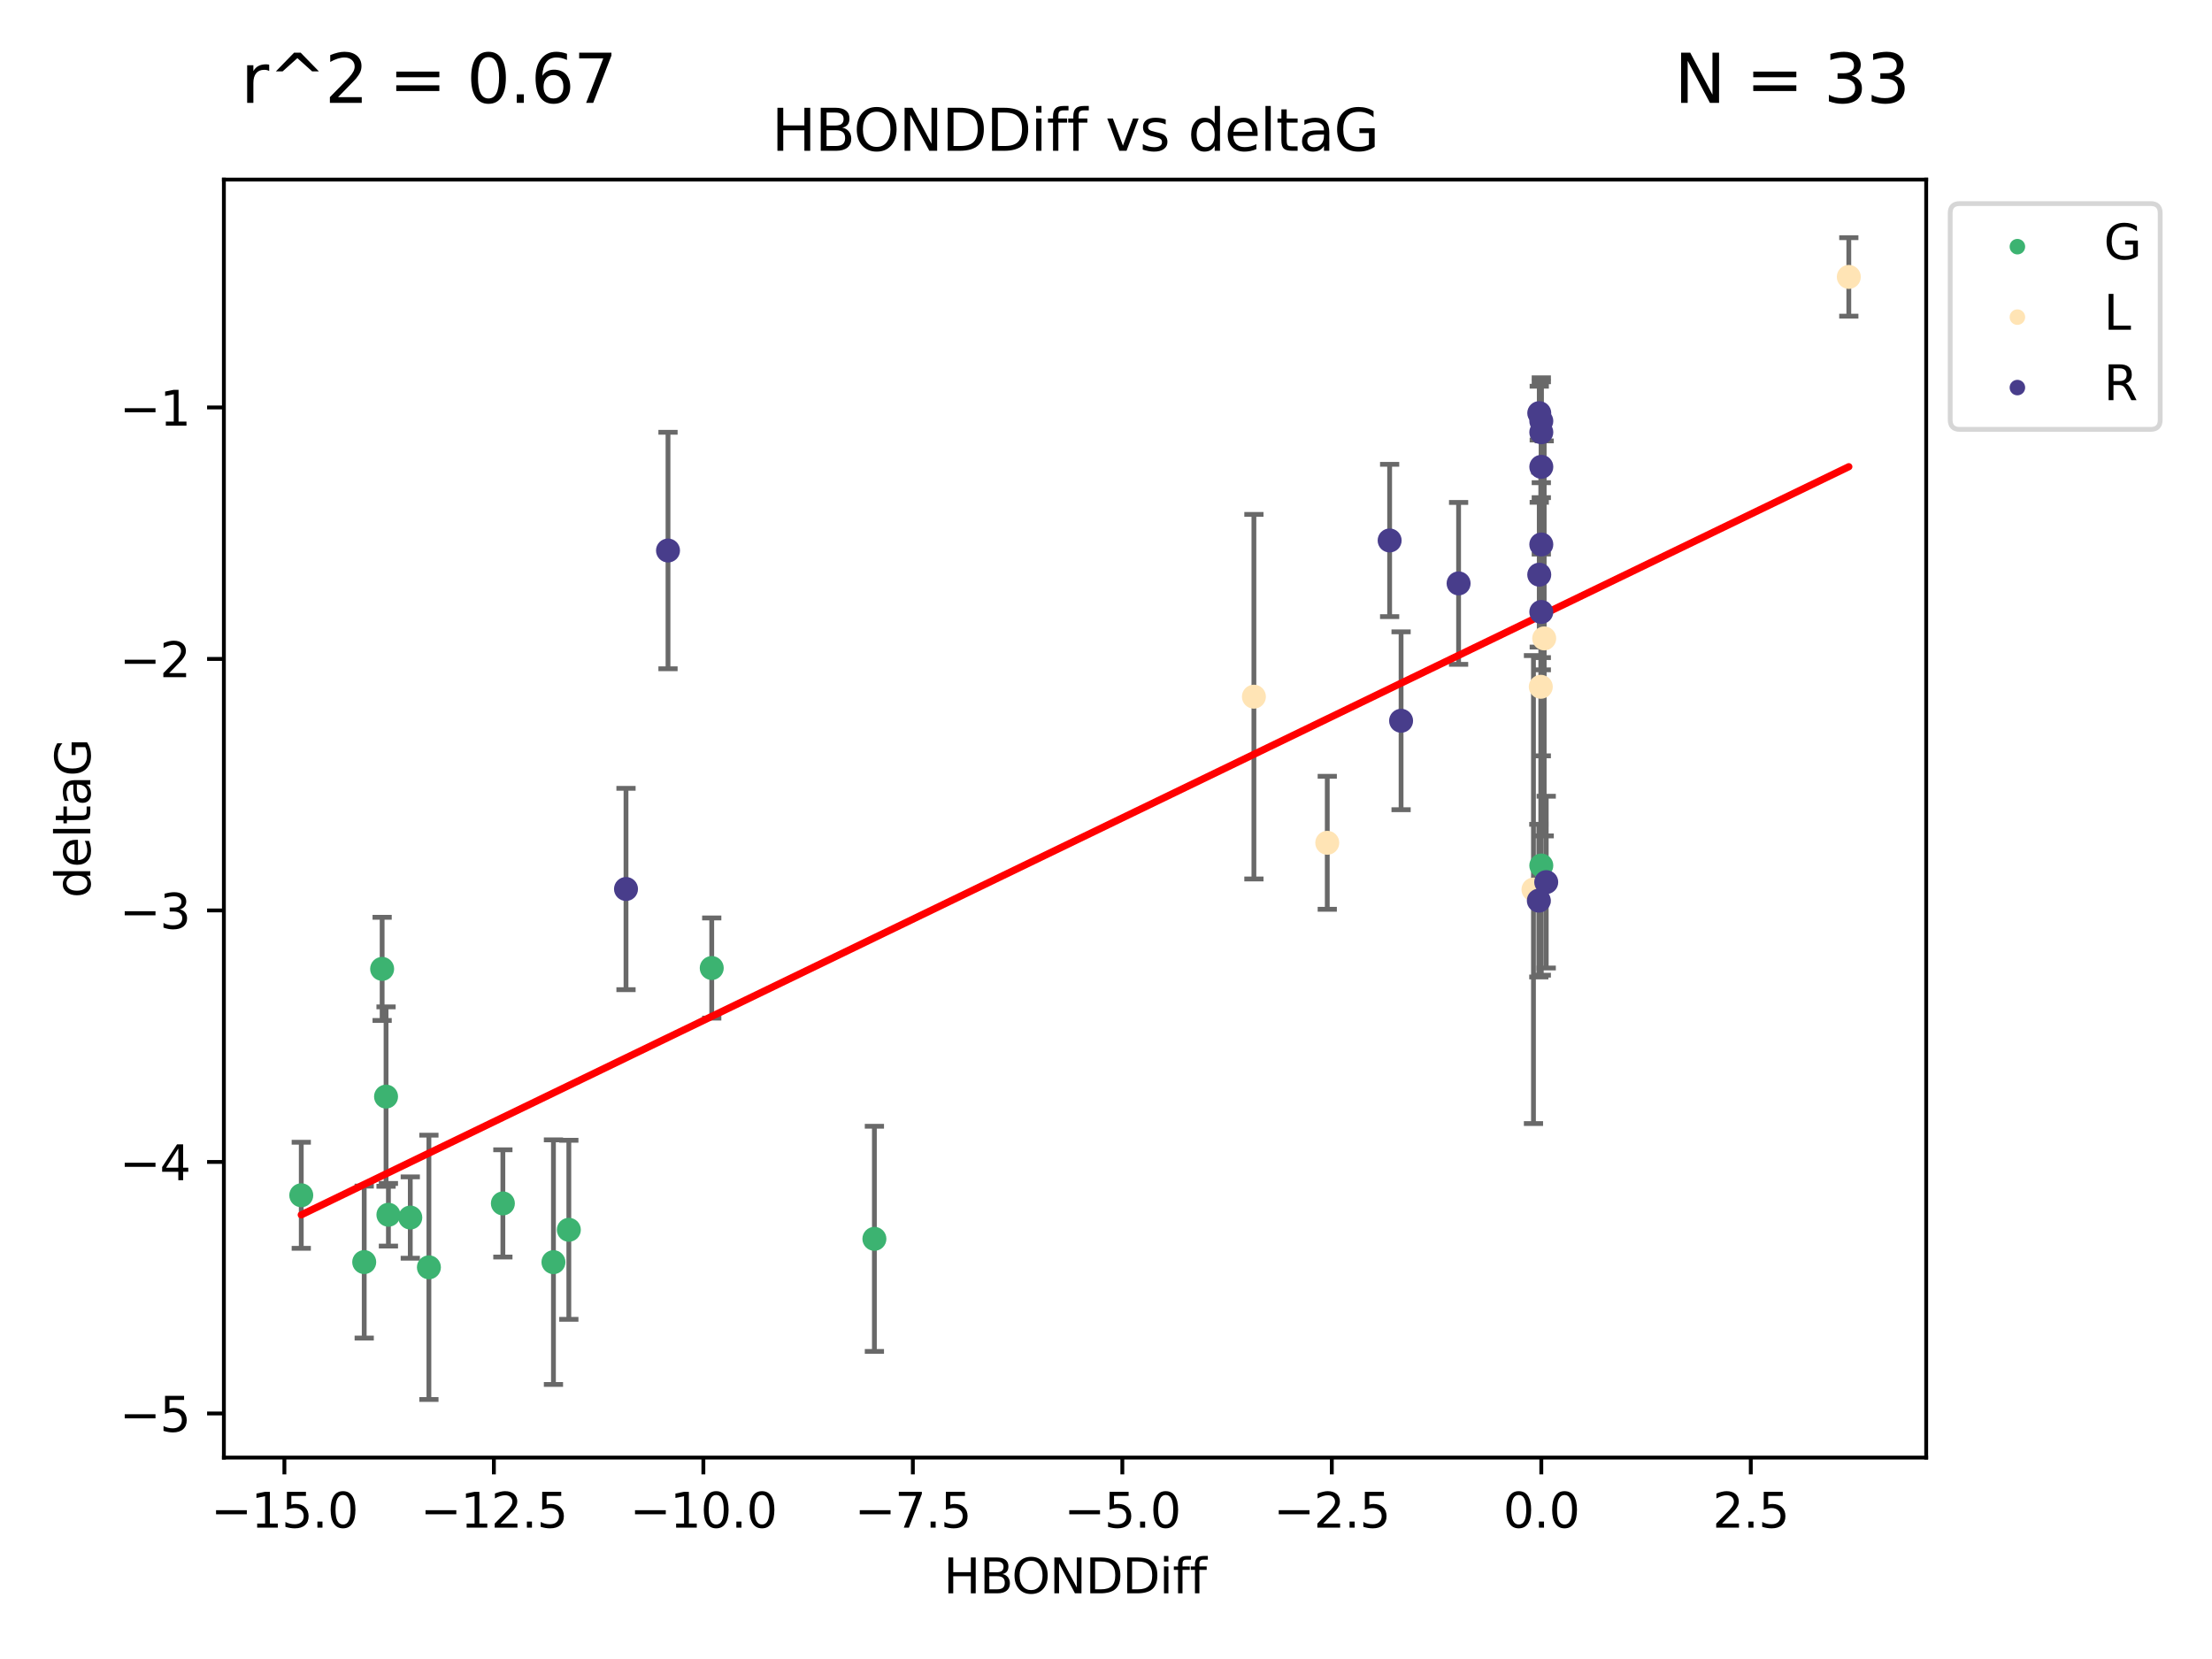 <?xml version="1.0" encoding="utf-8" standalone="no"?>
<!DOCTYPE svg PUBLIC "-//W3C//DTD SVG 1.1//EN"
  "http://www.w3.org/Graphics/SVG/1.1/DTD/svg11.dtd">
<svg xmlns:xlink="http://www.w3.org/1999/xlink" width="460.8pt" height="345.6pt" viewBox="0 0 460.8 345.6" xmlns="http://www.w3.org/2000/svg" version="1.1">
 <defs>
  <style type="text/css">*{stroke-linejoin: round; stroke-linecap: butt}</style>
 </defs>
 <g id="figure_1">
  <g id="patch_1">
   <path d="M 0 345.6 
L 460.8 345.6 
L 460.8 0 
L 0 0 
z
" style="fill: #ffffff"/>
  </g>
  <g id="axes_1">
   <g id="patch_2">
    <path d="M 46.64 303.64 
L 401.26 303.64 
L 401.26 37.411 
L 46.64 37.411 
z
" style="fill: #ffffff"/>
   </g>
   <g id="PathCollection_1">
    <defs>
     <path id="m0c846eb239" d="M 0 1.118 
C 0.297 1.118 0.581 1 0.791 0.791 
C 1 0.581 1.118 0.297 1.118 0 
C 1.118 -0.297 1 -0.581 0.791 -0.791 
C 0.581 -1 0.297 -1.118 0 -1.118 
C -0.297 -1.118 -0.581 -1 -0.791 -0.791 
C -1 -0.581 -1.118 -0.297 -1.118 0 
C -1.118 0.297 -1 0.581 -0.791 0.791 
C -0.581 1 -0.297 1.118 0 1.118 
z
" style="stroke: #3cb371"/>
    </defs>
    <g clip-path="url(#p356a89c9e6)">
     <use xlink:href="#m0c846eb239" x="104.758" y="250.694" style="fill: #3cb371; stroke: #3cb371"/>
     <use xlink:href="#m0c846eb239" x="115.294" y="262.93" style="fill: #3cb371; stroke: #3cb371"/>
     <use xlink:href="#m0c846eb239" x="62.759" y="248.997" style="fill: #3cb371; stroke: #3cb371"/>
     <use xlink:href="#m0c846eb239" x="89.349" y="264.006" style="fill: #3cb371; stroke: #3cb371"/>
     <use xlink:href="#m0c846eb239" x="182.153" y="258.074" style="fill: #3cb371; stroke: #3cb371"/>
     <use xlink:href="#m0c846eb239" x="85.469" y="253.637" style="fill: #3cb371; stroke: #3cb371"/>
     <use xlink:href="#m0c846eb239" x="148.268" y="201.658" style="fill: #3cb371; stroke: #3cb371"/>
     <use xlink:href="#m0c846eb239" x="118.499" y="256.189" style="fill: #3cb371; stroke: #3cb371"/>
     <use xlink:href="#m0c846eb239" x="80.915" y="253.055" style="fill: #3cb371; stroke: #3cb371"/>
     <use xlink:href="#m0c846eb239" x="75.872" y="262.915" style="fill: #3cb371; stroke: #3cb371"/>
     <use xlink:href="#m0c846eb239" x="79.606" y="201.836" style="fill: #3cb371; stroke: #3cb371"/>
     <use xlink:href="#m0c846eb239" x="80.421" y="228.439" style="fill: #3cb371; stroke: #3cb371"/>
     <use xlink:href="#m0c846eb239" x="321.082" y="180.303" style="fill: #3cb371; stroke: #3cb371"/>
    </g>
   </g>
   <g id="PathCollection_2">
    <defs>
     <path id="m0f007ab69c" d="M 0 1.118 
C 0.297 1.118 0.581 1 0.791 0.791 
C 1 0.581 1.118 0.297 1.118 0 
C 1.118 -0.297 1 -0.581 0.791 -0.791 
C 0.581 -1 0.297 -1.118 0 -1.118 
C -0.297 -1.118 -0.581 -1 -0.791 -0.791 
C -1 -0.581 -1.118 -0.297 -1.118 0 
C -1.118 0.297 -1 0.581 -0.791 0.791 
C -0.581 1 -0.297 1.118 0 1.118 
z
" style="stroke: #ffe4b5"/>
    </defs>
    <g clip-path="url(#p356a89c9e6)">
     <use xlink:href="#m0f007ab69c" x="276.494" y="175.57" style="fill: #ffe4b5; stroke: #ffe4b5"/>
     <use xlink:href="#m0f007ab69c" x="320.974" y="143.071" style="fill: #ffe4b5; stroke: #ffe4b5"/>
     <use xlink:href="#m0f007ab69c" x="261.212" y="145.132" style="fill: #ffe4b5; stroke: #ffe4b5"/>
     <use xlink:href="#m0f007ab69c" x="319.45" y="185.314" style="fill: #ffe4b5; stroke: #ffe4b5"/>
     <use xlink:href="#m0f007ab69c" x="321.686" y="132.989" style="fill: #ffe4b5; stroke: #ffe4b5"/>
     <use xlink:href="#m0f007ab69c" x="385.141" y="57.685" style="fill: #ffe4b5; stroke: #ffe4b5"/>
    </g>
   </g>
   <g id="PathCollection_3">
    <defs>
     <path id="m9453361949" d="M 0 1.118 
C 0.297 1.118 0.581 1 0.791 0.791 
C 1 0.581 1.118 0.297 1.118 0 
C 1.118 -0.297 1 -0.581 0.791 -0.791 
C 0.581 -1 0.297 -1.118 0 -1.118 
C -0.297 -1.118 -0.581 -1 -0.791 -0.791 
C -1 -0.581 -1.118 -0.297 -1.118 0 
C -1.118 0.297 -1 0.581 -0.791 0.791 
C -0.581 1 -0.297 1.118 0 1.118 
z
" style="stroke: #483d8b"/>
    </defs>
    <g clip-path="url(#p356a89c9e6)">
     <use xlink:href="#m9453361949" x="321.082" y="127.483" style="fill: #483d8b; stroke: #483d8b"/>
     <use xlink:href="#m9453361949" x="130.407" y="185.193" style="fill: #483d8b; stroke: #483d8b"/>
     <use xlink:href="#m9453361949" x="320.656" y="86.058" style="fill: #483d8b; stroke: #483d8b"/>
     <use xlink:href="#m9453361949" x="139.158" y="114.683" style="fill: #483d8b; stroke: #483d8b"/>
     <use xlink:href="#m9453361949" x="320.654" y="119.716" style="fill: #483d8b; stroke: #483d8b"/>
     <use xlink:href="#m9453361949" x="321.082" y="90.044" style="fill: #483d8b; stroke: #483d8b"/>
     <use xlink:href="#m9453361949" x="289.487" y="112.59" style="fill: #483d8b; stroke: #483d8b"/>
     <use xlink:href="#m9453361949" x="322.108" y="183.764" style="fill: #483d8b; stroke: #483d8b"/>
     <use xlink:href="#m9453361949" x="321.082" y="97.249" style="fill: #483d8b; stroke: #483d8b"/>
     <use xlink:href="#m9453361949" x="321.082" y="87.707" style="fill: #483d8b; stroke: #483d8b"/>
     <use xlink:href="#m9453361949" x="303.853" y="121.532" style="fill: #483d8b; stroke: #483d8b"/>
     <use xlink:href="#m9453361949" x="291.871" y="150.149" style="fill: #483d8b; stroke: #483d8b"/>
     <use xlink:href="#m9453361949" x="321.082" y="113.422" style="fill: #483d8b; stroke: #483d8b"/>
     <use xlink:href="#m9453361949" x="320.567" y="187.62" style="fill: #483d8b; stroke: #483d8b"/>
    </g>
   </g>
   <g id="matplotlib.axis_1">
    <g id="xtick_1">
     <g id="line2d_1">
      <defs>
       <path id="m6da7f27f39" d="M 0 0 
L 0 3.5 
" style="stroke: #000000; stroke-width: 0.8"/>
      </defs>
      <g>
       <use xlink:href="#m6da7f27f39" x="59.245" y="303.64" style="stroke: #000000; stroke-width: 0.8"/>
      </g>
     </g>
     <g id="text_1">
      <!-- −15.0 -->
      <g transform="translate(43.923 318.238)scale(0.1 -0.1)">
       <defs>
        <path id="DejaVuSans-2212" d="M 678 2272 
L 4684 2272 
L 4684 1741 
L 678 1741 
L 678 2272 
z
" transform="scale(0.016)"/>
        <path id="DejaVuSans-31" d="M 794 531 
L 1825 531 
L 1825 4091 
L 703 3866 
L 703 4441 
L 1819 4666 
L 2450 4666 
L 2450 531 
L 3481 531 
L 3481 0 
L 794 0 
L 794 531 
z
" transform="scale(0.016)"/>
        <path id="DejaVuSans-35" d="M 691 4666 
L 3169 4666 
L 3169 4134 
L 1269 4134 
L 1269 2991 
Q 1406 3038 1543 3061 
Q 1681 3084 1819 3084 
Q 2600 3084 3056 2656 
Q 3513 2228 3513 1497 
Q 3513 744 3044 326 
Q 2575 -91 1722 -91 
Q 1428 -91 1123 -41 
Q 819 9 494 109 
L 494 744 
Q 775 591 1075 516 
Q 1375 441 1709 441 
Q 2250 441 2565 725 
Q 2881 1009 2881 1497 
Q 2881 1984 2565 2268 
Q 2250 2553 1709 2553 
Q 1456 2553 1204 2497 
Q 953 2441 691 2322 
L 691 4666 
z
" transform="scale(0.016)"/>
        <path id="DejaVuSans-2e" d="M 684 794 
L 1344 794 
L 1344 0 
L 684 0 
L 684 794 
z
" transform="scale(0.016)"/>
        <path id="DejaVuSans-30" d="M 2034 4250 
Q 1547 4250 1301 3770 
Q 1056 3291 1056 2328 
Q 1056 1369 1301 889 
Q 1547 409 2034 409 
Q 2525 409 2770 889 
Q 3016 1369 3016 2328 
Q 3016 3291 2770 3770 
Q 2525 4250 2034 4250 
z
M 2034 4750 
Q 2819 4750 3233 4129 
Q 3647 3509 3647 2328 
Q 3647 1150 3233 529 
Q 2819 -91 2034 -91 
Q 1250 -91 836 529 
Q 422 1150 422 2328 
Q 422 3509 836 4129 
Q 1250 4750 2034 4750 
z
" transform="scale(0.016)"/>
       </defs>
       <use xlink:href="#DejaVuSans-2212"/>
       <use xlink:href="#DejaVuSans-31" x="83.789"/>
       <use xlink:href="#DejaVuSans-35" x="147.412"/>
       <use xlink:href="#DejaVuSans-2e" x="211.035"/>
       <use xlink:href="#DejaVuSans-30" x="242.822"/>
      </g>
     </g>
    </g>
    <g id="xtick_2">
     <g id="line2d_2">
      <g>
       <use xlink:href="#m6da7f27f39" x="102.885" y="303.64" style="stroke: #000000; stroke-width: 0.8"/>
      </g>
     </g>
     <g id="text_2">
      <!-- −12.5 -->
      <g transform="translate(87.562 318.238)scale(0.1 -0.1)">
       <defs>
        <path id="DejaVuSans-32" d="M 1228 531 
L 3431 531 
L 3431 0 
L 469 0 
L 469 531 
Q 828 903 1448 1529 
Q 2069 2156 2228 2338 
Q 2531 2678 2651 2914 
Q 2772 3150 2772 3378 
Q 2772 3750 2511 3984 
Q 2250 4219 1831 4219 
Q 1534 4219 1204 4116 
Q 875 4013 500 3803 
L 500 4441 
Q 881 4594 1212 4672 
Q 1544 4750 1819 4750 
Q 2544 4750 2975 4387 
Q 3406 4025 3406 3419 
Q 3406 3131 3298 2873 
Q 3191 2616 2906 2266 
Q 2828 2175 2409 1742 
Q 1991 1309 1228 531 
z
" transform="scale(0.016)"/>
       </defs>
       <use xlink:href="#DejaVuSans-2212"/>
       <use xlink:href="#DejaVuSans-31" x="83.789"/>
       <use xlink:href="#DejaVuSans-32" x="147.412"/>
       <use xlink:href="#DejaVuSans-2e" x="211.035"/>
       <use xlink:href="#DejaVuSans-35" x="242.822"/>
      </g>
     </g>
    </g>
    <g id="xtick_3">
     <g id="line2d_3">
      <g>
       <use xlink:href="#m6da7f27f39" x="146.524" y="303.64" style="stroke: #000000; stroke-width: 0.8"/>
      </g>
     </g>
     <g id="text_3">
      <!-- −10.0 -->
      <g transform="translate(131.201 318.238)scale(0.1 -0.1)">
       <use xlink:href="#DejaVuSans-2212"/>
       <use xlink:href="#DejaVuSans-31" x="83.789"/>
       <use xlink:href="#DejaVuSans-30" x="147.412"/>
       <use xlink:href="#DejaVuSans-2e" x="211.035"/>
       <use xlink:href="#DejaVuSans-30" x="242.822"/>
      </g>
     </g>
    </g>
    <g id="xtick_4">
     <g id="line2d_4">
      <g>
       <use xlink:href="#m6da7f27f39" x="190.163" y="303.64" style="stroke: #000000; stroke-width: 0.8"/>
      </g>
     </g>
     <g id="text_4">
      <!-- −7.5 -->
      <g transform="translate(178.022 318.238)scale(0.1 -0.1)">
       <defs>
        <path id="DejaVuSans-37" d="M 525 4666 
L 3525 4666 
L 3525 4397 
L 1831 0 
L 1172 0 
L 2766 4134 
L 525 4134 
L 525 4666 
z
" transform="scale(0.016)"/>
       </defs>
       <use xlink:href="#DejaVuSans-2212"/>
       <use xlink:href="#DejaVuSans-37" x="83.789"/>
       <use xlink:href="#DejaVuSans-2e" x="147.412"/>
       <use xlink:href="#DejaVuSans-35" x="179.199"/>
      </g>
     </g>
    </g>
    <g id="xtick_5">
     <g id="line2d_5">
      <g>
       <use xlink:href="#m6da7f27f39" x="233.803" y="303.64" style="stroke: #000000; stroke-width: 0.8"/>
      </g>
     </g>
     <g id="text_5">
      <!-- −5.0 -->
      <g transform="translate(221.662 318.238)scale(0.1 -0.1)">
       <use xlink:href="#DejaVuSans-2212"/>
       <use xlink:href="#DejaVuSans-35" x="83.789"/>
       <use xlink:href="#DejaVuSans-2e" x="147.412"/>
       <use xlink:href="#DejaVuSans-30" x="179.199"/>
      </g>
     </g>
    </g>
    <g id="xtick_6">
     <g id="line2d_6">
      <g>
       <use xlink:href="#m6da7f27f39" x="277.442" y="303.64" style="stroke: #000000; stroke-width: 0.8"/>
      </g>
     </g>
     <g id="text_6">
      <!-- −2.5 -->
      <g transform="translate(265.301 318.238)scale(0.1 -0.1)">
       <use xlink:href="#DejaVuSans-2212"/>
       <use xlink:href="#DejaVuSans-32" x="83.789"/>
       <use xlink:href="#DejaVuSans-2e" x="147.412"/>
       <use xlink:href="#DejaVuSans-35" x="179.199"/>
      </g>
     </g>
    </g>
    <g id="xtick_7">
     <g id="line2d_7">
      <g>
       <use xlink:href="#m6da7f27f39" x="321.082" y="303.64" style="stroke: #000000; stroke-width: 0.8"/>
      </g>
     </g>
     <g id="text_7">
      <!-- 0.0 -->
      <g transform="translate(313.13 318.238)scale(0.1 -0.1)">
       <use xlink:href="#DejaVuSans-30"/>
       <use xlink:href="#DejaVuSans-2e" x="63.623"/>
       <use xlink:href="#DejaVuSans-30" x="95.41"/>
      </g>
     </g>
    </g>
    <g id="xtick_8">
     <g id="line2d_8">
      <g>
       <use xlink:href="#m6da7f27f39" x="364.721" y="303.64" style="stroke: #000000; stroke-width: 0.8"/>
      </g>
     </g>
     <g id="text_8">
      <!-- 2.5 -->
      <g transform="translate(356.77 318.238)scale(0.1 -0.1)">
       <use xlink:href="#DejaVuSans-32"/>
       <use xlink:href="#DejaVuSans-2e" x="63.623"/>
       <use xlink:href="#DejaVuSans-35" x="95.41"/>
      </g>
     </g>
    </g>
    <g id="text_9">
     <!-- HBONDDiff -->
     <g transform="translate(196.561 331.917)scale(0.1 -0.1)">
      <defs>
       <path id="DejaVuSans-48" d="M 628 4666 
L 1259 4666 
L 1259 2753 
L 3553 2753 
L 3553 4666 
L 4184 4666 
L 4184 0 
L 3553 0 
L 3553 2222 
L 1259 2222 
L 1259 0 
L 628 0 
L 628 4666 
z
" transform="scale(0.016)"/>
       <path id="DejaVuSans-42" d="M 1259 2228 
L 1259 519 
L 2272 519 
Q 2781 519 3026 730 
Q 3272 941 3272 1375 
Q 3272 1813 3026 2020 
Q 2781 2228 2272 2228 
L 1259 2228 
z
M 1259 4147 
L 1259 2741 
L 2194 2741 
Q 2656 2741 2882 2914 
Q 3109 3088 3109 3444 
Q 3109 3797 2882 3972 
Q 2656 4147 2194 4147 
L 1259 4147 
z
M 628 4666 
L 2241 4666 
Q 2963 4666 3353 4366 
Q 3744 4066 3744 3513 
Q 3744 3084 3544 2831 
Q 3344 2578 2956 2516 
Q 3422 2416 3680 2098 
Q 3938 1781 3938 1306 
Q 3938 681 3513 340 
Q 3088 0 2303 0 
L 628 0 
L 628 4666 
z
" transform="scale(0.016)"/>
       <path id="DejaVuSans-4f" d="M 2522 4238 
Q 1834 4238 1429 3725 
Q 1025 3213 1025 2328 
Q 1025 1447 1429 934 
Q 1834 422 2522 422 
Q 3209 422 3611 934 
Q 4013 1447 4013 2328 
Q 4013 3213 3611 3725 
Q 3209 4238 2522 4238 
z
M 2522 4750 
Q 3503 4750 4090 4092 
Q 4678 3434 4678 2328 
Q 4678 1225 4090 567 
Q 3503 -91 2522 -91 
Q 1538 -91 948 565 
Q 359 1222 359 2328 
Q 359 3434 948 4092 
Q 1538 4750 2522 4750 
z
" transform="scale(0.016)"/>
       <path id="DejaVuSans-4e" d="M 628 4666 
L 1478 4666 
L 3547 763 
L 3547 4666 
L 4159 4666 
L 4159 0 
L 3309 0 
L 1241 3903 
L 1241 0 
L 628 0 
L 628 4666 
z
" transform="scale(0.016)"/>
       <path id="DejaVuSans-44" d="M 1259 4147 
L 1259 519 
L 2022 519 
Q 2988 519 3436 956 
Q 3884 1394 3884 2338 
Q 3884 3275 3436 3711 
Q 2988 4147 2022 4147 
L 1259 4147 
z
M 628 4666 
L 1925 4666 
Q 3281 4666 3915 4102 
Q 4550 3538 4550 2338 
Q 4550 1131 3912 565 
Q 3275 0 1925 0 
L 628 0 
L 628 4666 
z
" transform="scale(0.016)"/>
       <path id="DejaVuSans-69" d="M 603 3500 
L 1178 3500 
L 1178 0 
L 603 0 
L 603 3500 
z
M 603 4863 
L 1178 4863 
L 1178 4134 
L 603 4134 
L 603 4863 
z
" transform="scale(0.016)"/>
       <path id="DejaVuSans-66" d="M 2375 4863 
L 2375 4384 
L 1825 4384 
Q 1516 4384 1395 4259 
Q 1275 4134 1275 3809 
L 1275 3500 
L 2222 3500 
L 2222 3053 
L 1275 3053 
L 1275 0 
L 697 0 
L 697 3053 
L 147 3053 
L 147 3500 
L 697 3500 
L 697 3744 
Q 697 4328 969 4595 
Q 1241 4863 1831 4863 
L 2375 4863 
z
" transform="scale(0.016)"/>
      </defs>
      <use xlink:href="#DejaVuSans-48"/>
      <use xlink:href="#DejaVuSans-42" x="75.195"/>
      <use xlink:href="#DejaVuSans-4f" x="142.049"/>
      <use xlink:href="#DejaVuSans-4e" x="220.76"/>
      <use xlink:href="#DejaVuSans-44" x="295.564"/>
      <use xlink:href="#DejaVuSans-44" x="372.566"/>
      <use xlink:href="#DejaVuSans-69" x="449.568"/>
      <use xlink:href="#DejaVuSans-66" x="477.352"/>
      <use xlink:href="#DejaVuSans-66" x="512.557"/>
     </g>
    </g>
   </g>
   <g id="matplotlib.axis_2">
    <g id="ytick_1">
     <g id="line2d_9">
      <defs>
       <path id="m4cd42282bc" d="M 0 0 
L -3.5 0 
" style="stroke: #000000; stroke-width: 0.8"/>
      </defs>
      <g>
       <use xlink:href="#m4cd42282bc" x="46.64" y="294.452" style="stroke: #000000; stroke-width: 0.8"/>
      </g>
     </g>
     <g id="text_10">
      <!-- −5 -->
      <g transform="translate(24.898 298.251)scale(0.1 -0.1)">
       <use xlink:href="#DejaVuSans-2212"/>
       <use xlink:href="#DejaVuSans-35" x="83.789"/>
      </g>
     </g>
    </g>
    <g id="ytick_2">
     <g id="line2d_10">
      <g>
       <use xlink:href="#m4cd42282bc" x="46.64" y="242.057" style="stroke: #000000; stroke-width: 0.8"/>
      </g>
     </g>
     <g id="text_11">
      <!-- −4 -->
      <g transform="translate(24.898 245.857)scale(0.1 -0.1)">
       <defs>
        <path id="DejaVuSans-34" d="M 2419 4116 
L 825 1625 
L 2419 1625 
L 2419 4116 
z
M 2253 4666 
L 3047 4666 
L 3047 1625 
L 3713 1625 
L 3713 1100 
L 3047 1100 
L 3047 0 
L 2419 0 
L 2419 1100 
L 313 1100 
L 313 1709 
L 2253 4666 
z
" transform="scale(0.016)"/>
       </defs>
       <use xlink:href="#DejaVuSans-2212"/>
       <use xlink:href="#DejaVuSans-34" x="83.789"/>
      </g>
     </g>
    </g>
    <g id="ytick_3">
     <g id="line2d_11">
      <g>
       <use xlink:href="#m4cd42282bc" x="46.64" y="189.663" style="stroke: #000000; stroke-width: 0.8"/>
      </g>
     </g>
     <g id="text_12">
      <!-- −3 -->
      <g transform="translate(24.898 193.462)scale(0.1 -0.1)">
       <defs>
        <path id="DejaVuSans-33" d="M 2597 2516 
Q 3050 2419 3304 2112 
Q 3559 1806 3559 1356 
Q 3559 666 3084 287 
Q 2609 -91 1734 -91 
Q 1441 -91 1130 -33 
Q 819 25 488 141 
L 488 750 
Q 750 597 1062 519 
Q 1375 441 1716 441 
Q 2309 441 2620 675 
Q 2931 909 2931 1356 
Q 2931 1769 2642 2001 
Q 2353 2234 1838 2234 
L 1294 2234 
L 1294 2753 
L 1863 2753 
Q 2328 2753 2575 2939 
Q 2822 3125 2822 3475 
Q 2822 3834 2567 4026 
Q 2313 4219 1838 4219 
Q 1578 4219 1281 4162 
Q 984 4106 628 3988 
L 628 4550 
Q 988 4650 1302 4700 
Q 1616 4750 1894 4750 
Q 2613 4750 3031 4423 
Q 3450 4097 3450 3541 
Q 3450 3153 3228 2886 
Q 3006 2619 2597 2516 
z
" transform="scale(0.016)"/>
       </defs>
       <use xlink:href="#DejaVuSans-2212"/>
       <use xlink:href="#DejaVuSans-33" x="83.789"/>
      </g>
     </g>
    </g>
    <g id="ytick_4">
     <g id="line2d_12">
      <g>
       <use xlink:href="#m4cd42282bc" x="46.64" y="137.269" style="stroke: #000000; stroke-width: 0.8"/>
      </g>
     </g>
     <g id="text_13">
      <!-- −2 -->
      <g transform="translate(24.898 141.068)scale(0.1 -0.1)">
       <use xlink:href="#DejaVuSans-2212"/>
       <use xlink:href="#DejaVuSans-32" x="83.789"/>
      </g>
     </g>
    </g>
    <g id="ytick_5">
     <g id="line2d_13">
      <g>
       <use xlink:href="#m4cd42282bc" x="46.64" y="84.875" style="stroke: #000000; stroke-width: 0.8"/>
      </g>
     </g>
     <g id="text_14">
      <!-- −1 -->
      <g transform="translate(24.898 88.674)scale(0.1 -0.1)">
       <use xlink:href="#DejaVuSans-2212"/>
       <use xlink:href="#DejaVuSans-31" x="83.789"/>
      </g>
     </g>
    </g>
    <g id="text_15">
     <!-- deltaG -->
     <g transform="translate(18.818 187.064)rotate(-90)scale(0.1 -0.1)">
      <defs>
       <path id="DejaVuSans-64" d="M 2906 2969 
L 2906 4863 
L 3481 4863 
L 3481 0 
L 2906 0 
L 2906 525 
Q 2725 213 2448 61 
Q 2172 -91 1784 -91 
Q 1150 -91 751 415 
Q 353 922 353 1747 
Q 353 2572 751 3078 
Q 1150 3584 1784 3584 
Q 2172 3584 2448 3432 
Q 2725 3281 2906 2969 
z
M 947 1747 
Q 947 1113 1208 752 
Q 1469 391 1925 391 
Q 2381 391 2643 752 
Q 2906 1113 2906 1747 
Q 2906 2381 2643 2742 
Q 2381 3103 1925 3103 
Q 1469 3103 1208 2742 
Q 947 2381 947 1747 
z
" transform="scale(0.016)"/>
       <path id="DejaVuSans-65" d="M 3597 1894 
L 3597 1613 
L 953 1613 
Q 991 1019 1311 708 
Q 1631 397 2203 397 
Q 2534 397 2845 478 
Q 3156 559 3463 722 
L 3463 178 
Q 3153 47 2828 -22 
Q 2503 -91 2169 -91 
Q 1331 -91 842 396 
Q 353 884 353 1716 
Q 353 2575 817 3079 
Q 1281 3584 2069 3584 
Q 2775 3584 3186 3129 
Q 3597 2675 3597 1894 
z
M 3022 2063 
Q 3016 2534 2758 2815 
Q 2500 3097 2075 3097 
Q 1594 3097 1305 2825 
Q 1016 2553 972 2059 
L 3022 2063 
z
" transform="scale(0.016)"/>
       <path id="DejaVuSans-6c" d="M 603 4863 
L 1178 4863 
L 1178 0 
L 603 0 
L 603 4863 
z
" transform="scale(0.016)"/>
       <path id="DejaVuSans-74" d="M 1172 4494 
L 1172 3500 
L 2356 3500 
L 2356 3053 
L 1172 3053 
L 1172 1153 
Q 1172 725 1289 603 
Q 1406 481 1766 481 
L 2356 481 
L 2356 0 
L 1766 0 
Q 1100 0 847 248 
Q 594 497 594 1153 
L 594 3053 
L 172 3053 
L 172 3500 
L 594 3500 
L 594 4494 
L 1172 4494 
z
" transform="scale(0.016)"/>
       <path id="DejaVuSans-61" d="M 2194 1759 
Q 1497 1759 1228 1600 
Q 959 1441 959 1056 
Q 959 750 1161 570 
Q 1363 391 1709 391 
Q 2188 391 2477 730 
Q 2766 1069 2766 1631 
L 2766 1759 
L 2194 1759 
z
M 3341 1997 
L 3341 0 
L 2766 0 
L 2766 531 
Q 2569 213 2275 61 
Q 1981 -91 1556 -91 
Q 1019 -91 701 211 
Q 384 513 384 1019 
Q 384 1609 779 1909 
Q 1175 2209 1959 2209 
L 2766 2209 
L 2766 2266 
Q 2766 2663 2505 2880 
Q 2244 3097 1772 3097 
Q 1472 3097 1187 3025 
Q 903 2953 641 2809 
L 641 3341 
Q 956 3463 1253 3523 
Q 1550 3584 1831 3584 
Q 2591 3584 2966 3190 
Q 3341 2797 3341 1997 
z
" transform="scale(0.016)"/>
       <path id="DejaVuSans-47" d="M 3809 666 
L 3809 1919 
L 2778 1919 
L 2778 2438 
L 4434 2438 
L 4434 434 
Q 4069 175 3628 42 
Q 3188 -91 2688 -91 
Q 1594 -91 976 548 
Q 359 1188 359 2328 
Q 359 3472 976 4111 
Q 1594 4750 2688 4750 
Q 3144 4750 3555 4637 
Q 3966 4525 4313 4306 
L 4313 3634 
Q 3963 3931 3569 4081 
Q 3175 4231 2741 4231 
Q 1884 4231 1454 3753 
Q 1025 3275 1025 2328 
Q 1025 1384 1454 906 
Q 1884 428 2741 428 
Q 3075 428 3337 486 
Q 3600 544 3809 666 
z
" transform="scale(0.016)"/>
      </defs>
      <use xlink:href="#DejaVuSans-64"/>
      <use xlink:href="#DejaVuSans-65" x="63.477"/>
      <use xlink:href="#DejaVuSans-6c" x="125"/>
      <use xlink:href="#DejaVuSans-74" x="152.783"/>
      <use xlink:href="#DejaVuSans-61" x="191.992"/>
      <use xlink:href="#DejaVuSans-47" x="253.271"/>
     </g>
    </g>
   </g>
   <g id="LineCollection_1">
    <path d="M 104.758 261.865 
L 104.758 239.523 
" clip-path="url(#p356a89c9e6)" style="fill: none; stroke: #696969"/>
    <path d="M 115.294 288.405 
L 115.294 237.455 
" clip-path="url(#p356a89c9e6)" style="fill: none; stroke: #696969"/>
    <path d="M 62.759 260.044 
L 62.759 237.949 
" clip-path="url(#p356a89c9e6)" style="fill: none; stroke: #696969"/>
    <path d="M 89.349 291.539 
L 89.349 236.473 
" clip-path="url(#p356a89c9e6)" style="fill: none; stroke: #696969"/>
    <path d="M 182.153 281.527 
L 182.153 234.621 
" clip-path="url(#p356a89c9e6)" style="fill: none; stroke: #696969"/>
    <path d="M 85.469 262.109 
L 85.469 245.165 
" clip-path="url(#p356a89c9e6)" style="fill: none; stroke: #696969"/>
    <path d="M 148.268 212.091 
L 148.268 191.226 
" clip-path="url(#p356a89c9e6)" style="fill: none; stroke: #696969"/>
    <path d="M 118.499 274.839 
L 118.499 237.54 
" clip-path="url(#p356a89c9e6)" style="fill: none; stroke: #696969"/>
    <path d="M 80.915 259.579 
L 80.915 246.532 
" clip-path="url(#p356a89c9e6)" style="fill: none; stroke: #696969"/>
    <path d="M 75.872 278.743 
L 75.872 247.087 
" clip-path="url(#p356a89c9e6)" style="fill: none; stroke: #696969"/>
    <path d="M 79.606 212.583 
L 79.606 191.089 
" clip-path="url(#p356a89c9e6)" style="fill: none; stroke: #696969"/>
    <path d="M 80.421 247.124 
L 80.421 209.753 
" clip-path="url(#p356a89c9e6)" style="fill: none; stroke: #696969"/>
    <path d="M 321.082 203.148 
L 321.082 157.457 
" clip-path="url(#p356a89c9e6)" style="fill: none; stroke: #696969"/>
   </g>
   <g id="line2d_14">
    <defs>
     <path id="m22afe0d3a9" d="M 2 0 
L -2 -0 
" style="stroke: #696969"/>
    </defs>
    <g clip-path="url(#p356a89c9e6)">
     <use xlink:href="#m22afe0d3a9" x="104.758" y="261.865" style="fill: #696969; stroke: #696969"/>
     <use xlink:href="#m22afe0d3a9" x="115.294" y="288.405" style="fill: #696969; stroke: #696969"/>
     <use xlink:href="#m22afe0d3a9" x="62.759" y="260.044" style="fill: #696969; stroke: #696969"/>
     <use xlink:href="#m22afe0d3a9" x="89.349" y="291.539" style="fill: #696969; stroke: #696969"/>
     <use xlink:href="#m22afe0d3a9" x="182.153" y="281.527" style="fill: #696969; stroke: #696969"/>
     <use xlink:href="#m22afe0d3a9" x="85.469" y="262.109" style="fill: #696969; stroke: #696969"/>
     <use xlink:href="#m22afe0d3a9" x="148.268" y="212.091" style="fill: #696969; stroke: #696969"/>
     <use xlink:href="#m22afe0d3a9" x="118.499" y="274.839" style="fill: #696969; stroke: #696969"/>
     <use xlink:href="#m22afe0d3a9" x="80.915" y="259.579" style="fill: #696969; stroke: #696969"/>
     <use xlink:href="#m22afe0d3a9" x="75.872" y="278.743" style="fill: #696969; stroke: #696969"/>
     <use xlink:href="#m22afe0d3a9" x="79.606" y="212.583" style="fill: #696969; stroke: #696969"/>
     <use xlink:href="#m22afe0d3a9" x="80.421" y="247.124" style="fill: #696969; stroke: #696969"/>
     <use xlink:href="#m22afe0d3a9" x="321.082" y="203.148" style="fill: #696969; stroke: #696969"/>
    </g>
   </g>
   <g id="line2d_15">
    <g clip-path="url(#p356a89c9e6)">
     <use xlink:href="#m22afe0d3a9" x="104.758" y="239.523" style="fill: #696969; stroke: #696969"/>
     <use xlink:href="#m22afe0d3a9" x="115.294" y="237.455" style="fill: #696969; stroke: #696969"/>
     <use xlink:href="#m22afe0d3a9" x="62.759" y="237.949" style="fill: #696969; stroke: #696969"/>
     <use xlink:href="#m22afe0d3a9" x="89.349" y="236.473" style="fill: #696969; stroke: #696969"/>
     <use xlink:href="#m22afe0d3a9" x="182.153" y="234.621" style="fill: #696969; stroke: #696969"/>
     <use xlink:href="#m22afe0d3a9" x="85.469" y="245.165" style="fill: #696969; stroke: #696969"/>
     <use xlink:href="#m22afe0d3a9" x="148.268" y="191.226" style="fill: #696969; stroke: #696969"/>
     <use xlink:href="#m22afe0d3a9" x="118.499" y="237.54" style="fill: #696969; stroke: #696969"/>
     <use xlink:href="#m22afe0d3a9" x="80.915" y="246.532" style="fill: #696969; stroke: #696969"/>
     <use xlink:href="#m22afe0d3a9" x="75.872" y="247.087" style="fill: #696969; stroke: #696969"/>
     <use xlink:href="#m22afe0d3a9" x="79.606" y="191.089" style="fill: #696969; stroke: #696969"/>
     <use xlink:href="#m22afe0d3a9" x="80.421" y="209.753" style="fill: #696969; stroke: #696969"/>
     <use xlink:href="#m22afe0d3a9" x="321.082" y="157.457" style="fill: #696969; stroke: #696969"/>
    </g>
   </g>
   <g id="LineCollection_2">
    <path d="M 276.494 189.421 
L 276.494 161.719 
" clip-path="url(#p356a89c9e6)" style="fill: none; stroke: #696969"/>
    <path d="M 320.974 187.786 
L 320.974 98.355 
" clip-path="url(#p356a89c9e6)" style="fill: none; stroke: #696969"/>
    <path d="M 261.212 183.102 
L 261.212 107.161 
" clip-path="url(#p356a89c9e6)" style="fill: none; stroke: #696969"/>
    <path d="M 319.45 234.06 
L 319.45 136.568 
" clip-path="url(#p356a89c9e6)" style="fill: none; stroke: #696969"/>
    <path d="M 321.686 174.133 
L 321.686 91.846 
" clip-path="url(#p356a89c9e6)" style="fill: none; stroke: #696969"/>
    <path d="M 385.141 65.858 
L 385.141 49.513 
" clip-path="url(#p356a89c9e6)" style="fill: none; stroke: #696969"/>
   </g>
   <g id="line2d_16">
    <g clip-path="url(#p356a89c9e6)">
     <use xlink:href="#m22afe0d3a9" x="276.494" y="189.421" style="fill: #696969; stroke: #696969"/>
     <use xlink:href="#m22afe0d3a9" x="320.974" y="187.786" style="fill: #696969; stroke: #696969"/>
     <use xlink:href="#m22afe0d3a9" x="261.212" y="183.102" style="fill: #696969; stroke: #696969"/>
     <use xlink:href="#m22afe0d3a9" x="319.45" y="234.06" style="fill: #696969; stroke: #696969"/>
     <use xlink:href="#m22afe0d3a9" x="321.686" y="174.133" style="fill: #696969; stroke: #696969"/>
     <use xlink:href="#m22afe0d3a9" x="385.141" y="65.858" style="fill: #696969; stroke: #696969"/>
    </g>
   </g>
   <g id="line2d_17">
    <g clip-path="url(#p356a89c9e6)">
     <use xlink:href="#m22afe0d3a9" x="276.494" y="161.719" style="fill: #696969; stroke: #696969"/>
     <use xlink:href="#m22afe0d3a9" x="320.974" y="98.355" style="fill: #696969; stroke: #696969"/>
     <use xlink:href="#m22afe0d3a9" x="261.212" y="107.161" style="fill: #696969; stroke: #696969"/>
     <use xlink:href="#m22afe0d3a9" x="319.45" y="136.568" style="fill: #696969; stroke: #696969"/>
     <use xlink:href="#m22afe0d3a9" x="321.686" y="91.846" style="fill: #696969; stroke: #696969"/>
     <use xlink:href="#m22afe0d3a9" x="385.141" y="49.513" style="fill: #696969; stroke: #696969"/>
    </g>
   </g>
   <g id="LineCollection_3">
    <path d="M 321.082 139.54 
L 321.082 115.425 
" clip-path="url(#p356a89c9e6)" style="fill: none; stroke: #696969"/>
    <path d="M 130.407 206.167 
L 130.407 164.219 
" clip-path="url(#p356a89c9e6)" style="fill: none; stroke: #696969"/>
    <path d="M 320.656 91.664 
L 320.656 80.453 
" clip-path="url(#p356a89c9e6)" style="fill: none; stroke: #696969"/>
    <path d="M 139.158 139.317 
L 139.158 90.049 
" clip-path="url(#p356a89c9e6)" style="fill: none; stroke: #696969"/>
    <path d="M 320.654 134.791 
L 320.654 104.641 
" clip-path="url(#p356a89c9e6)" style="fill: none; stroke: #696969"/>
    <path d="M 321.082 100.554 
L 321.082 79.535 
" clip-path="url(#p356a89c9e6)" style="fill: none; stroke: #696969"/>
    <path d="M 289.487 128.453 
L 289.487 96.726 
" clip-path="url(#p356a89c9e6)" style="fill: none; stroke: #696969"/>
    <path d="M 322.108 201.654 
L 322.108 165.873 
" clip-path="url(#p356a89c9e6)" style="fill: none; stroke: #696969"/>
    <path d="M 321.082 103.664 
L 321.082 90.834 
" clip-path="url(#p356a89c9e6)" style="fill: none; stroke: #696969"/>
    <path d="M 321.082 96.711 
L 321.082 78.702 
" clip-path="url(#p356a89c9e6)" style="fill: none; stroke: #696969"/>
    <path d="M 303.853 138.393 
L 303.853 104.671 
" clip-path="url(#p356a89c9e6)" style="fill: none; stroke: #696969"/>
    <path d="M 291.871 168.678 
L 291.871 131.62 
" clip-path="url(#p356a89c9e6)" style="fill: none; stroke: #696969"/>
    <path d="M 321.082 136.996 
L 321.082 89.848 
" clip-path="url(#p356a89c9e6)" style="fill: none; stroke: #696969"/>
    <path d="M 320.567 203.521 
L 320.567 171.72 
" clip-path="url(#p356a89c9e6)" style="fill: none; stroke: #696969"/>
   </g>
   <g id="line2d_18">
    <g clip-path="url(#p356a89c9e6)">
     <use xlink:href="#m22afe0d3a9" x="321.082" y="139.54" style="fill: #696969; stroke: #696969"/>
     <use xlink:href="#m22afe0d3a9" x="130.407" y="206.167" style="fill: #696969; stroke: #696969"/>
     <use xlink:href="#m22afe0d3a9" x="320.656" y="91.664" style="fill: #696969; stroke: #696969"/>
     <use xlink:href="#m22afe0d3a9" x="139.158" y="139.317" style="fill: #696969; stroke: #696969"/>
     <use xlink:href="#m22afe0d3a9" x="320.654" y="134.791" style="fill: #696969; stroke: #696969"/>
     <use xlink:href="#m22afe0d3a9" x="321.082" y="100.554" style="fill: #696969; stroke: #696969"/>
     <use xlink:href="#m22afe0d3a9" x="289.487" y="128.453" style="fill: #696969; stroke: #696969"/>
     <use xlink:href="#m22afe0d3a9" x="322.108" y="201.654" style="fill: #696969; stroke: #696969"/>
     <use xlink:href="#m22afe0d3a9" x="321.082" y="103.664" style="fill: #696969; stroke: #696969"/>
     <use xlink:href="#m22afe0d3a9" x="321.082" y="96.711" style="fill: #696969; stroke: #696969"/>
     <use xlink:href="#m22afe0d3a9" x="303.853" y="138.393" style="fill: #696969; stroke: #696969"/>
     <use xlink:href="#m22afe0d3a9" x="291.871" y="168.678" style="fill: #696969; stroke: #696969"/>
     <use xlink:href="#m22afe0d3a9" x="321.082" y="136.996" style="fill: #696969; stroke: #696969"/>
     <use xlink:href="#m22afe0d3a9" x="320.567" y="203.521" style="fill: #696969; stroke: #696969"/>
    </g>
   </g>
   <g id="line2d_19">
    <g clip-path="url(#p356a89c9e6)">
     <use xlink:href="#m22afe0d3a9" x="321.082" y="115.425" style="fill: #696969; stroke: #696969"/>
     <use xlink:href="#m22afe0d3a9" x="130.407" y="164.219" style="fill: #696969; stroke: #696969"/>
     <use xlink:href="#m22afe0d3a9" x="320.656" y="80.453" style="fill: #696969; stroke: #696969"/>
     <use xlink:href="#m22afe0d3a9" x="139.158" y="90.049" style="fill: #696969; stroke: #696969"/>
     <use xlink:href="#m22afe0d3a9" x="320.654" y="104.641" style="fill: #696969; stroke: #696969"/>
     <use xlink:href="#m22afe0d3a9" x="321.082" y="79.535" style="fill: #696969; stroke: #696969"/>
     <use xlink:href="#m22afe0d3a9" x="289.487" y="96.726" style="fill: #696969; stroke: #696969"/>
     <use xlink:href="#m22afe0d3a9" x="322.108" y="165.873" style="fill: #696969; stroke: #696969"/>
     <use xlink:href="#m22afe0d3a9" x="321.082" y="90.834" style="fill: #696969; stroke: #696969"/>
     <use xlink:href="#m22afe0d3a9" x="321.082" y="78.702" style="fill: #696969; stroke: #696969"/>
     <use xlink:href="#m22afe0d3a9" x="303.853" y="104.671" style="fill: #696969; stroke: #696969"/>
     <use xlink:href="#m22afe0d3a9" x="291.871" y="131.62" style="fill: #696969; stroke: #696969"/>
     <use xlink:href="#m22afe0d3a9" x="321.082" y="89.848" style="fill: #696969; stroke: #696969"/>
     <use xlink:href="#m22afe0d3a9" x="320.567" y="171.72" style="fill: #696969; stroke: #696969"/>
    </g>
   </g>
   <g id="line2d_20">
    <path d="M 104.758 232.771 
L 115.294 227.677 
L 62.759 253.074 
L 276.494 149.748 
L 89.349 240.219 
L 182.153 195.355 
L 85.469 242.095 
L 148.268 211.736 
L 118.499 226.128 
L 80.915 244.297 
L 75.872 246.735 
L 79.606 244.93 
L 320.974 128.245 
L 80.421 244.536 
L 261.212 157.136 
L 319.45 128.982 
L 321.082 128.193 
L 130.407 220.371 
L 320.656 128.399 
L 139.158 216.141 
L 320.654 128.4 
L 321.082 128.193 
L 321.082 128.193 
L 289.487 143.467 
L 322.108 127.697 
L 321.082 128.193 
L 321.686 127.901 
L 321.082 128.193 
L 303.853 136.522 
L 291.871 142.314 
L 385.141 97.225 
L 321.082 128.193 
L 320.567 128.442 
" clip-path="url(#p356a89c9e6)" style="fill: none; stroke: #ff0000; stroke-width: 1.5; stroke-linecap: square"/>
   </g>
   <g id="line2d_21">
    <defs>
     <path id="m124f25ef3c" d="M 0 2 
C 0.53 2 1.039 1.789 1.414 1.414 
C 1.789 1.039 2 0.53 2 0 
C 2 -0.53 1.789 -1.039 1.414 -1.414 
C 1.039 -1.789 0.53 -2 0 -2 
C -0.53 -2 -1.039 -1.789 -1.414 -1.414 
C -1.789 -1.039 -2 -0.53 -2 0 
C -2 0.53 -1.789 1.039 -1.414 1.414 
C -1.039 1.789 -0.53 2 0 2 
z
" style="stroke: #3cb371"/>
    </defs>
    <g clip-path="url(#p356a89c9e6)">
     <use xlink:href="#m124f25ef3c" x="104.758" y="250.694" style="fill: #3cb371; stroke: #3cb371"/>
     <use xlink:href="#m124f25ef3c" x="115.294" y="262.93" style="fill: #3cb371; stroke: #3cb371"/>
     <use xlink:href="#m124f25ef3c" x="62.759" y="248.997" style="fill: #3cb371; stroke: #3cb371"/>
     <use xlink:href="#m124f25ef3c" x="89.349" y="264.006" style="fill: #3cb371; stroke: #3cb371"/>
     <use xlink:href="#m124f25ef3c" x="182.153" y="258.074" style="fill: #3cb371; stroke: #3cb371"/>
     <use xlink:href="#m124f25ef3c" x="85.469" y="253.637" style="fill: #3cb371; stroke: #3cb371"/>
     <use xlink:href="#m124f25ef3c" x="148.268" y="201.658" style="fill: #3cb371; stroke: #3cb371"/>
     <use xlink:href="#m124f25ef3c" x="118.499" y="256.189" style="fill: #3cb371; stroke: #3cb371"/>
     <use xlink:href="#m124f25ef3c" x="80.915" y="253.055" style="fill: #3cb371; stroke: #3cb371"/>
     <use xlink:href="#m124f25ef3c" x="75.872" y="262.915" style="fill: #3cb371; stroke: #3cb371"/>
     <use xlink:href="#m124f25ef3c" x="79.606" y="201.836" style="fill: #3cb371; stroke: #3cb371"/>
     <use xlink:href="#m124f25ef3c" x="80.421" y="228.439" style="fill: #3cb371; stroke: #3cb371"/>
     <use xlink:href="#m124f25ef3c" x="321.082" y="180.303" style="fill: #3cb371; stroke: #3cb371"/>
    </g>
   </g>
   <g id="line2d_22">
    <defs>
     <path id="mccdddf79cd" d="M 0 2 
C 0.53 2 1.039 1.789 1.414 1.414 
C 1.789 1.039 2 0.53 2 0 
C 2 -0.53 1.789 -1.039 1.414 -1.414 
C 1.039 -1.789 0.53 -2 0 -2 
C -0.53 -2 -1.039 -1.789 -1.414 -1.414 
C -1.789 -1.039 -2 -0.53 -2 0 
C -2 0.53 -1.789 1.039 -1.414 1.414 
C -1.039 1.789 -0.53 2 0 2 
z
" style="stroke: #ffe4b5"/>
    </defs>
    <g clip-path="url(#p356a89c9e6)">
     <use xlink:href="#mccdddf79cd" x="276.494" y="175.57" style="fill: #ffe4b5; stroke: #ffe4b5"/>
     <use xlink:href="#mccdddf79cd" x="320.974" y="143.071" style="fill: #ffe4b5; stroke: #ffe4b5"/>
     <use xlink:href="#mccdddf79cd" x="261.212" y="145.132" style="fill: #ffe4b5; stroke: #ffe4b5"/>
     <use xlink:href="#mccdddf79cd" x="319.45" y="185.314" style="fill: #ffe4b5; stroke: #ffe4b5"/>
     <use xlink:href="#mccdddf79cd" x="321.686" y="132.989" style="fill: #ffe4b5; stroke: #ffe4b5"/>
     <use xlink:href="#mccdddf79cd" x="385.141" y="57.685" style="fill: #ffe4b5; stroke: #ffe4b5"/>
    </g>
   </g>
   <g id="line2d_23">
    <defs>
     <path id="md7061275fd" d="M 0 2 
C 0.53 2 1.039 1.789 1.414 1.414 
C 1.789 1.039 2 0.53 2 0 
C 2 -0.53 1.789 -1.039 1.414 -1.414 
C 1.039 -1.789 0.53 -2 0 -2 
C -0.53 -2 -1.039 -1.789 -1.414 -1.414 
C -1.789 -1.039 -2 -0.53 -2 0 
C -2 0.53 -1.789 1.039 -1.414 1.414 
C -1.039 1.789 -0.53 2 0 2 
z
" style="stroke: #483d8b"/>
    </defs>
    <g clip-path="url(#p356a89c9e6)">
     <use xlink:href="#md7061275fd" x="321.082" y="127.483" style="fill: #483d8b; stroke: #483d8b"/>
     <use xlink:href="#md7061275fd" x="130.407" y="185.193" style="fill: #483d8b; stroke: #483d8b"/>
     <use xlink:href="#md7061275fd" x="320.656" y="86.058" style="fill: #483d8b; stroke: #483d8b"/>
     <use xlink:href="#md7061275fd" x="139.158" y="114.683" style="fill: #483d8b; stroke: #483d8b"/>
     <use xlink:href="#md7061275fd" x="320.654" y="119.716" style="fill: #483d8b; stroke: #483d8b"/>
     <use xlink:href="#md7061275fd" x="321.082" y="90.044" style="fill: #483d8b; stroke: #483d8b"/>
     <use xlink:href="#md7061275fd" x="289.487" y="112.59" style="fill: #483d8b; stroke: #483d8b"/>
     <use xlink:href="#md7061275fd" x="322.108" y="183.764" style="fill: #483d8b; stroke: #483d8b"/>
     <use xlink:href="#md7061275fd" x="321.082" y="97.249" style="fill: #483d8b; stroke: #483d8b"/>
     <use xlink:href="#md7061275fd" x="321.082" y="87.707" style="fill: #483d8b; stroke: #483d8b"/>
     <use xlink:href="#md7061275fd" x="303.853" y="121.532" style="fill: #483d8b; stroke: #483d8b"/>
     <use xlink:href="#md7061275fd" x="291.871" y="150.149" style="fill: #483d8b; stroke: #483d8b"/>
     <use xlink:href="#md7061275fd" x="321.082" y="113.422" style="fill: #483d8b; stroke: #483d8b"/>
     <use xlink:href="#md7061275fd" x="320.567" y="187.62" style="fill: #483d8b; stroke: #483d8b"/>
    </g>
   </g>
   <g id="patch_3">
    <path d="M 46.64 303.64 
L 46.64 37.411 
" style="fill: none; stroke: #000000; stroke-width: 0.8; stroke-linejoin: miter; stroke-linecap: square"/>
   </g>
   <g id="patch_4">
    <path d="M 401.26 303.64 
L 401.26 37.411 
" style="fill: none; stroke: #000000; stroke-width: 0.8; stroke-linejoin: miter; stroke-linecap: square"/>
   </g>
   <g id="patch_5">
    <path d="M 46.64 303.64 
L 401.26 303.64 
" style="fill: none; stroke: #000000; stroke-width: 0.8; stroke-linejoin: miter; stroke-linecap: square"/>
   </g>
   <g id="patch_6">
    <path d="M 46.64 37.411 
L 401.26 37.411 
" style="fill: none; stroke: #000000; stroke-width: 0.8; stroke-linejoin: miter; stroke-linecap: square"/>
   </g>
   <g id="text_16">
    <!-- N = 33 -->
    <g transform="translate(348.795 21.426)scale(0.14 -0.14)">
     <defs>
      <path id="DejaVuSans-20" transform="scale(0.016)"/>
      <path id="DejaVuSans-3d" d="M 678 2906 
L 4684 2906 
L 4684 2381 
L 678 2381 
L 678 2906 
z
M 678 1631 
L 4684 1631 
L 4684 1100 
L 678 1100 
L 678 1631 
z
" transform="scale(0.016)"/>
     </defs>
     <use xlink:href="#DejaVuSans-4e"/>
     <use xlink:href="#DejaVuSans-20" x="74.805"/>
     <use xlink:href="#DejaVuSans-3d" x="106.592"/>
     <use xlink:href="#DejaVuSans-20" x="190.381"/>
     <use xlink:href="#DejaVuSans-33" x="222.168"/>
     <use xlink:href="#DejaVuSans-33" x="285.791"/>
    </g>
   </g>
   <g id="text_17">
    <!-- r^2 = 0.67 -->
    <g transform="translate(50.186 21.426)scale(0.14 -0.14)">
     <defs>
      <path id="DejaVuSans-72" d="M 2631 2963 
Q 2534 3019 2420 3045 
Q 2306 3072 2169 3072 
Q 1681 3072 1420 2755 
Q 1159 2438 1159 1844 
L 1159 0 
L 581 0 
L 581 3500 
L 1159 3500 
L 1159 2956 
Q 1341 3275 1631 3429 
Q 1922 3584 2338 3584 
Q 2397 3584 2469 3576 
Q 2541 3569 2628 3553 
L 2631 2963 
z
" transform="scale(0.016)"/>
      <path id="DejaVuSans-5e" d="M 2988 4666 
L 4684 2925 
L 4056 2925 
L 2681 4159 
L 1306 2925 
L 678 2925 
L 2375 4666 
L 2988 4666 
z
" transform="scale(0.016)"/>
      <path id="DejaVuSans-36" d="M 2113 2584 
Q 1688 2584 1439 2293 
Q 1191 2003 1191 1497 
Q 1191 994 1439 701 
Q 1688 409 2113 409 
Q 2538 409 2786 701 
Q 3034 994 3034 1497 
Q 3034 2003 2786 2293 
Q 2538 2584 2113 2584 
z
M 3366 4563 
L 3366 3988 
Q 3128 4100 2886 4159 
Q 2644 4219 2406 4219 
Q 1781 4219 1451 3797 
Q 1122 3375 1075 2522 
Q 1259 2794 1537 2939 
Q 1816 3084 2150 3084 
Q 2853 3084 3261 2657 
Q 3669 2231 3669 1497 
Q 3669 778 3244 343 
Q 2819 -91 2113 -91 
Q 1303 -91 875 529 
Q 447 1150 447 2328 
Q 447 3434 972 4092 
Q 1497 4750 2381 4750 
Q 2619 4750 2861 4703 
Q 3103 4656 3366 4563 
z
" transform="scale(0.016)"/>
     </defs>
     <use xlink:href="#DejaVuSans-72"/>
     <use xlink:href="#DejaVuSans-5e" x="41.113"/>
     <use xlink:href="#DejaVuSans-32" x="124.902"/>
     <use xlink:href="#DejaVuSans-20" x="188.525"/>
     <use xlink:href="#DejaVuSans-3d" x="220.312"/>
     <use xlink:href="#DejaVuSans-20" x="304.102"/>
     <use xlink:href="#DejaVuSans-30" x="335.889"/>
     <use xlink:href="#DejaVuSans-2e" x="399.512"/>
     <use xlink:href="#DejaVuSans-36" x="431.299"/>
     <use xlink:href="#DejaVuSans-37" x="494.922"/>
    </g>
   </g>
   <g id="text_18">
    <!-- HBONDDiff vs deltaG -->
    <g transform="translate(160.747 31.411)scale(0.12 -0.12)">
     <defs>
      <path id="DejaVuSans-76" d="M 191 3500 
L 800 3500 
L 1894 563 
L 2988 3500 
L 3597 3500 
L 2284 0 
L 1503 0 
L 191 3500 
z
" transform="scale(0.016)"/>
      <path id="DejaVuSans-73" d="M 2834 3397 
L 2834 2853 
Q 2591 2978 2328 3040 
Q 2066 3103 1784 3103 
Q 1356 3103 1142 2972 
Q 928 2841 928 2578 
Q 928 2378 1081 2264 
Q 1234 2150 1697 2047 
L 1894 2003 
Q 2506 1872 2764 1633 
Q 3022 1394 3022 966 
Q 3022 478 2636 193 
Q 2250 -91 1575 -91 
Q 1294 -91 989 -36 
Q 684 19 347 128 
L 347 722 
Q 666 556 975 473 
Q 1284 391 1588 391 
Q 1994 391 2212 530 
Q 2431 669 2431 922 
Q 2431 1156 2273 1281 
Q 2116 1406 1581 1522 
L 1381 1569 
Q 847 1681 609 1914 
Q 372 2147 372 2553 
Q 372 3047 722 3315 
Q 1072 3584 1716 3584 
Q 2034 3584 2315 3537 
Q 2597 3491 2834 3397 
z
" transform="scale(0.016)"/>
     </defs>
     <use xlink:href="#DejaVuSans-48"/>
     <use xlink:href="#DejaVuSans-42" x="75.195"/>
     <use xlink:href="#DejaVuSans-4f" x="142.049"/>
     <use xlink:href="#DejaVuSans-4e" x="220.76"/>
     <use xlink:href="#DejaVuSans-44" x="295.564"/>
     <use xlink:href="#DejaVuSans-44" x="372.566"/>
     <use xlink:href="#DejaVuSans-69" x="449.568"/>
     <use xlink:href="#DejaVuSans-66" x="477.352"/>
     <use xlink:href="#DejaVuSans-66" x="512.557"/>
     <use xlink:href="#DejaVuSans-20" x="547.762"/>
     <use xlink:href="#DejaVuSans-76" x="579.549"/>
     <use xlink:href="#DejaVuSans-73" x="638.729"/>
     <use xlink:href="#DejaVuSans-20" x="690.828"/>
     <use xlink:href="#DejaVuSans-64" x="722.615"/>
     <use xlink:href="#DejaVuSans-65" x="786.092"/>
     <use xlink:href="#DejaVuSans-6c" x="847.615"/>
     <use xlink:href="#DejaVuSans-74" x="875.398"/>
     <use xlink:href="#DejaVuSans-61" x="914.607"/>
     <use xlink:href="#DejaVuSans-47" x="975.887"/>
    </g>
   </g>
   <g id="legend_1">
    <g id="patch_7">
     <path d="M 408.26 89.446 
L 448.008 89.446 
Q 450.008 89.446 450.008 87.446 
L 450.008 44.411 
Q 450.008 42.411 448.008 42.411 
L 408.26 42.411 
Q 406.26 42.411 406.26 44.411 
L 406.26 87.446 
Q 406.26 89.446 408.26 89.446 
z
" style="fill: #ffffff; opacity: 0.8; stroke: #cccccc; stroke-linejoin: miter"/>
    </g>
    <g id="PathCollection_4">
     <g>
      <use xlink:href="#m0c846eb239" x="420.26" y="51.385" style="fill: #3cb371; stroke: #3cb371"/>
     </g>
    </g>
    <g id="text_19">
     <!-- G -->
     <g transform="translate(438.26 54.01)scale(0.1 -0.1)">
      <use xlink:href="#DejaVuSans-47"/>
     </g>
    </g>
    <g id="PathCollection_5">
     <g>
      <use xlink:href="#m0f007ab69c" x="420.26" y="66.063" style="fill: #ffe4b5; stroke: #ffe4b5"/>
     </g>
    </g>
    <g id="text_20">
     <!-- L -->
     <g transform="translate(438.26 68.688)scale(0.1 -0.1)">
      <defs>
       <path id="DejaVuSans-4c" d="M 628 4666 
L 1259 4666 
L 1259 531 
L 3531 531 
L 3531 0 
L 628 0 
L 628 4666 
z
" transform="scale(0.016)"/>
      </defs>
      <use xlink:href="#DejaVuSans-4c"/>
     </g>
    </g>
    <g id="PathCollection_6">
     <g>
      <use xlink:href="#m9453361949" x="420.26" y="80.741" style="fill: #483d8b; stroke: #483d8b"/>
     </g>
    </g>
    <g id="text_21">
     <!-- R -->
     <g transform="translate(438.26 83.366)scale(0.1 -0.1)">
      <defs>
       <path id="DejaVuSans-52" d="M 2841 2188 
Q 3044 2119 3236 1894 
Q 3428 1669 3622 1275 
L 4263 0 
L 3584 0 
L 2988 1197 
Q 2756 1666 2539 1819 
Q 2322 1972 1947 1972 
L 1259 1972 
L 1259 0 
L 628 0 
L 628 4666 
L 2053 4666 
Q 2853 4666 3247 4331 
Q 3641 3997 3641 3322 
Q 3641 2881 3436 2590 
Q 3231 2300 2841 2188 
z
M 1259 4147 
L 1259 2491 
L 2053 2491 
Q 2509 2491 2742 2702 
Q 2975 2913 2975 3322 
Q 2975 3731 2742 3939 
Q 2509 4147 2053 4147 
L 1259 4147 
z
" transform="scale(0.016)"/>
      </defs>
      <use xlink:href="#DejaVuSans-52"/>
     </g>
    </g>
   </g>
  </g>
 </g>
 <defs>
  <clipPath id="p356a89c9e6">
   <rect x="46.64" y="37.411" width="354.62" height="266.229"/>
  </clipPath>
 </defs>
</svg>
